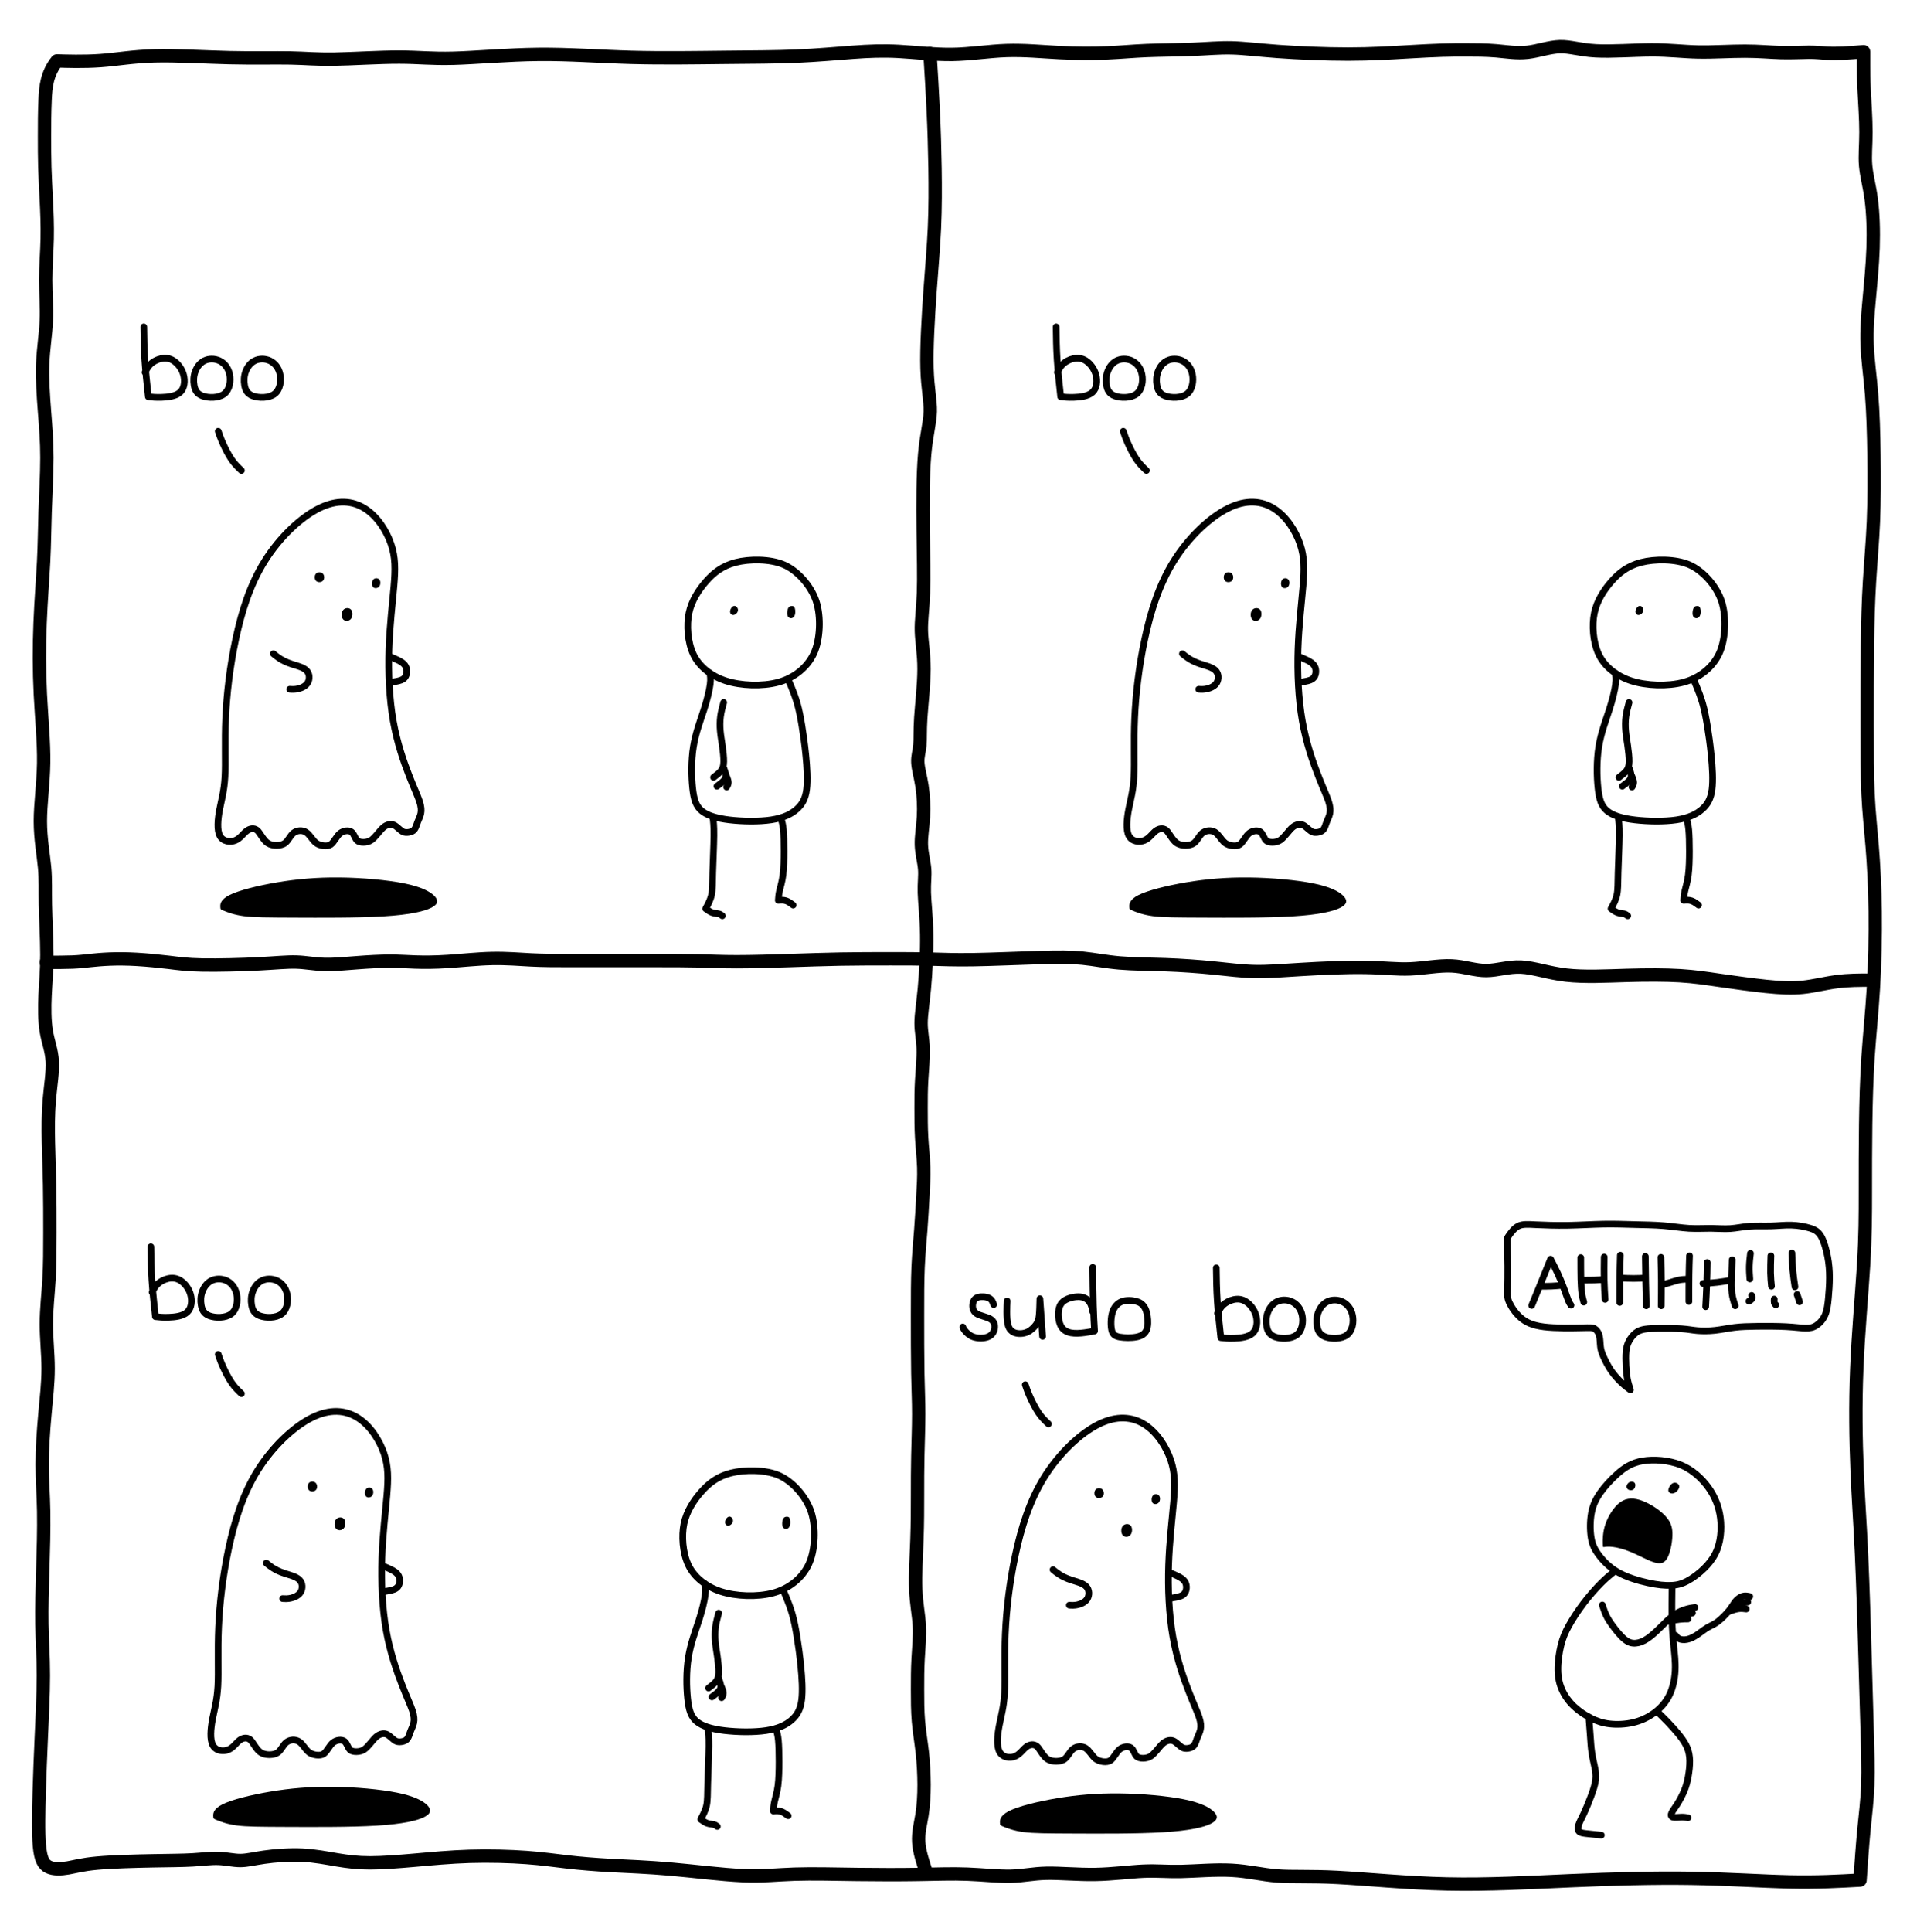 <?xml version="1.0" encoding="UTF-8" standalone="no"?>
<svg
   xmlns:dc="http://purl.org/dc/elements/1.1/"
   xmlns:cc="http://creativecommons.org/ns#"
   xmlns:rdf="http://www.w3.org/1999/02/22-rdf-syntax-ns#"
   xmlns:svg="http://www.w3.org/2000/svg"
   xmlns="http://www.w3.org/2000/svg"
   xmlns:xlink="http://www.w3.org/1999/xlink"
   id="svg8"
   version="1.1"
   viewBox="0 0 142.875 144.462"
   height="144.462mm"
   width="142.875mm">
  <defs
     id="defs2" />
  <g
     style="display:inline"
     id="layer3">
    <rect
       y="0"
       x="0"
       height="144.462"
       width="142.875"
       id="rect961"
       style="color:#000000;clip-rule:nonzero;display:inline;overflow:visible;visibility:visible;opacity:1;isolation:auto;mix-blend-mode:normal;color-interpolation:sRGB;color-interpolation-filters:linearRGB;solid-color:#000000;solid-opacity:1;vector-effect:none;fill:#ffffff;fill-opacity:1;fill-rule:nonzero;stroke:none;stroke-width:0.146px;stroke-linecap:butt;stroke-linejoin:miter;stroke-miterlimit:4;stroke-dasharray:none;stroke-dashoffset:0;stroke-opacity:1;marker:none;marker-start:none;marker-mid:none;marker-end:none;paint-order:markers fill stroke;color-rendering:auto;image-rendering:auto;shape-rendering:auto;text-rendering:auto;enable-background:accumulate" />
    <path
       id="path846"
       d="m 4.265,4.553 c 0.666,0.022 1.999,0.067 3.247,-0.023 1.248,-0.09 2.395,-0.31 4.038,-0.355 1.643,-0.044 3.776,0.089 5.62,0.133 1.843,0.044 3.398,-1.42e-5 4.553,0.022 1.155,0.022 1.91,0.111 3.287,0.089 1.377,-0.022 3.376,-0.156 4.864,-0.152 1.488,0.003 2.377,0.13 4.043,0.086 1.666,-0.044 4.065,-0.267 6.375,-0.289 2.31,-0.022 4.531,0.156 6.93,0.222 2.399,0.066 4.887,0.023 6.997,3.774e-4 2.11,-0.022 3.798,-0.022 5.353,-0.089 1.555,-0.067 2.976,-0.2 4.198,-0.289 1.222,-0.089 2.243,-0.133 3.465,-0.067 1.221,0.067 2.643,0.244 3.999,0.226 1.355,-0.019 2.732,-0.248 4.064,-0.292 1.332,-0.044 2.665,0.089 3.954,0.156 1.288,0.067 2.532,0.067 3.598,0.02 1.066,-0.047 1.866,-0.131 2.932,-0.175 1.066,-0.044 2.355,-0.044 3.465,-0.091 1.11,-0.047 1.955,-0.131 2.888,-0.109 0.933,0.022 1.91,0.156 3.443,0.268 1.532,0.112 3.532,0.199 5.265,0.198 1.733,-6.596e-4 3.156,-0.091 4.312,-0.158 1.155,-0.067 2.044,-0.112 2.732,-0.133 0.688,-0.022 1.175,-0.02 1.819,-0.02 0.643,6.513e-4 1.443,6.513e-4 2.22,0.067 0.777,0.067 1.533,0.2 2.332,0.111 0.8,-0.089 1.644,-0.4 2.421,-0.422 0.777,-0.022 1.488,0.244 2.688,0.311 1.199,0.067 2.888,-0.067 4.198,-0.07 1.311,-0.003 2.332,0.136 3.464,0.158 1.133,0.022 2.421,-0.067 3.509,-0.064 1.088,0.002 1.888,0.087 2.688,0.109 0.8,0.022 1.555,-0.022 2.088,-0.025 0.533,-0.003 0.933,0.047 1.31,0.069 0.377,0.022 0.778,0.022 1.266,-0.002 0.488,-0.024 0.977,-0.065 1.51,-0.109 0,0.311 0,0.622 0,1.066 0,0.444 0,0.933 0.044,1.821 0.044,0.889 0.133,2.132 0.133,3.132 2e-5,1 -0.089,1.755 -0.022,2.51 0.067,0.755 0.289,1.51 0.422,2.532 0.133,1.022 0.178,2.31 0.134,3.618 -0.044,1.308 -0.178,2.645 -0.287,3.823 -0.109,1.177 -0.202,2.288 -0.157,3.42 0.044,1.133 0.222,2.332 0.333,3.687 0.11,1.355 0.156,2.954 0.178,4.575 0.022,1.622 0.022,3.398 -0.042,4.953 -0.065,1.555 -0.202,3.02 -0.291,4.487 -0.089,1.466 -0.133,2.976 -0.155,4.82 -0.022,1.844 -0.022,4.02 -0.022,5.975 0,1.955 0,3.687 0.067,5.109 0.067,1.422 0.2,2.532 0.311,3.909 0.111,1.377 0.2,3.021 0.223,4.842 0.023,1.821 -0.023,3.909 -0.134,5.753 -0.111,1.844 -0.289,3.487 -0.4,5.153 -0.111,1.666 -0.155,3.354 -0.178,5.064 -0.022,1.71 -0.022,3.443 -0.022,5.086 0,1.644 0,3.198 -0.135,5.419 -0.135,2.221 -0.398,5.02 -0.509,7.752 -0.111,2.732 -0.067,5.353 0.024,7.552 0.09,2.199 0.22,3.887 0.331,6.286 0.111,2.399 0.2,5.464 0.267,7.795 0.067,2.332 0.111,3.932 0.155,5.42 0.044,1.488 0.089,2.865 0.047,4.046 -0.042,1.18 -0.18,2.24 -0.29,3.373 -0.11,1.133 -0.201,2.465 -0.29,3.754 -1.599,0.089 -3.198,0.178 -5.264,0.133 -2.066,-0.044 -4.598,-0.222 -7.396,-0.267 -2.799,-0.044 -5.864,0.044 -8.951,0.178 -3.088,0.133 -6.197,0.311 -9.262,0.244 -3.065,-0.067 -6.086,-0.378 -8.218,-0.489 -2.132,-0.111 -3.376,-0.022 -4.504,-0.11 -1.128,-0.087 -2.16,-0.357 -3.404,-0.423 -1.244,-0.067 -2.71,0.067 -3.798,0.089 -1.088,0.022 -1.799,-0.067 -2.799,-0.022 -1,0.044 -2.288,0.222 -3.598,0.244 -1.311,0.022 -2.643,-0.111 -3.665,-0.089 -1.022,0.022 -1.732,0.2 -2.666,0.222 -0.933,0.022 -2.088,-0.111 -3.243,-0.155 -1.155,-0.044 -2.31,-3e-5 -3.665,0.022 -1.355,0.022 -2.91,0.022 -4.553,1e-5 -1.644,-0.022 -3.376,-0.067 -4.731,-0.022 -1.355,0.044 -2.332,0.178 -3.865,0.111 -1.533,-0.067 -3.62,-0.333 -5.375,-0.489 -1.755,-0.155 -3.176,-0.2 -4.42,-0.267 -1.244,-0.067 -2.31,-0.155 -3.287,-0.267 -0.977,-0.111 -1.866,-0.244 -3.087,-0.333 -1.222,-0.089 -2.776,-0.133 -4.244,-0.089 -1.468,0.045 -2.841,0.177 -4.107,0.289 -1.266,0.111 -2.421,0.2 -3.354,0.2 -0.933,1e-5 -1.644,-0.089 -2.443,-0.222 -0.8,-0.133 -1.688,-0.311 -2.643,-0.357 -0.955,-0.046 -2.065,0.046 -2.843,0.157 -0.777,0.111 -1.266,0.244 -1.772,0.246 -0.506,0.001 -1.049,-0.134 -1.623,-0.157 -0.574,-0.023 -1.202,0.067 -1.958,0.111 -0.755,0.044 -1.643,0.044 -2.959,0.068 -1.315,0.024 -3.056,0.071 -4.18,0.175 -1.124,0.103 -1.631,0.262 -2.157,0.354 -0.527,0.092 -1.072,0.117 -1.457,-0.066 -0.385,-0.184 -0.601,-0.563 -0.695,-1.599 -0.094,-1.036 -0.054,-2.602 -0.012,-4.01 0.043,-1.408 0.087,-2.607 0.153,-4.051 0.065,-1.444 0.157,-3.221 0.157,-4.664 -9.2e-6,-1.444 -0.089,-2.599 -0.111,-3.843 -0.022,-1.244 0.022,-2.577 0.067,-4.065 0.045,-1.488 0.088,-3.043 0.066,-4.354 -0.022,-1.31 -0.111,-2.332 -0.111,-3.509 9.9e-6,-1.177 0.089,-2.51 0.2,-3.732 0.111,-1.222 0.244,-2.332 0.244,-3.443 -1.39e-5,-1.11 -0.133,-2.221 -0.133,-3.332 1.77e-5,-1.11 0.133,-2.221 0.2,-3.332 0.067,-1.11 0.067,-2.31 0.067,-3.509 0,-1.199 0,-2.443 -0.022,-3.577 -0.022,-1.134 -0.067,-2.154 -0.089,-3.197 -0.022,-1.044 -0.022,-2.11 0.067,-3.154 0.089,-1.044 0.267,-2.066 0.222,-2.887 C 3.865,78.539 3.598,77.917 3.465,77.118 3.332,76.318 3.332,75.341 3.374,74.43 3.416,73.519 3.509,72.586 3.508,71.387 3.507,70.188 3.421,68.766 3.398,67.655 3.376,66.545 3.421,65.79 3.336,64.856 3.251,63.923 3.021,62.725 3.021,61.414 c 2.25e-5,-1.31 0.222,-2.777 0.247,-4.354 0.024,-1.577 -0.158,-3.354 -0.247,-5.131 -0.089,-1.777 -0.089,-3.598 -0.02,-5.331 0.068,-1.732 0.198,-3.288 0.265,-4.62 0.067,-1.333 0.067,-2.399 0.111,-3.687 0.044,-1.288 0.133,-2.799 0.133,-4.065 -9.6e-6,-1.266 -0.089,-2.288 -0.178,-3.443 -0.089,-1.155 -0.178,-2.443 -0.133,-3.598 0.044,-1.155 0.222,-2.177 0.268,-3.178 0.046,-1.001 -0.046,-2.064 -0.046,-3.085 1.24e-5,-1.022 0.089,-2.044 0.111,-3.065 0.022,-1.022 -0.022,-2.044 -0.067,-2.932 -0.044,-0.888 -0.089,-1.644 -0.111,-2.421 -0.022,-0.777 -0.022,-1.488 -0.022,-2.332 0,-0.844 0,-1.777 0.044,-2.732 0.044,-0.955 0.133,-1.932 0.889,-2.887 z"
       style="display:inline;opacity:1;vector-effect:none;fill:#ffffff;fill-opacity:1;fill-rule:nonzero;stroke:#000000;stroke-width:1;stroke-linecap:round;stroke-linejoin:round;stroke-miterlimit:4;stroke-dasharray:none;stroke-dashoffset:0;stroke-opacity:1;marker:none;paint-order:markers fill stroke"
       transform="translate(-4.5361328e-6,-3.8564452e-6)" />
  </g>
  <g
     style="display:inline"
     transform="translate(-4.5361328e-6,-3.8564453e-6)"
     id="layer2">
    <path
       id="path850"
       d="m 69.566,3.998 c 0.089,1.421 0.178,2.843 0.244,4.264 0.067,1.422 0.111,2.843 0.133,4.309 0.022,1.466 0.022,2.976 -0.042,4.442 -0.065,1.466 -0.202,2.976 -0.334,4.82 -0.132,1.844 -0.268,4.153 -0.223,5.708 0.044,1.555 0.266,2.399 0.244,3.243 -0.022,0.844 -0.289,1.688 -0.422,3.199 -0.133,1.511 -0.133,3.687 -0.111,5.597 0.022,1.91 0.067,3.554 0.022,4.775 -0.044,1.222 -0.178,2.021 -0.155,2.843 0.022,0.822 0.2,1.666 0.197,2.843 -0.003,1.177 -0.175,2.599 -0.242,3.621 -0.067,1.022 -0.022,1.599 -0.067,2.066 -0.044,0.466 -0.178,0.822 -0.155,1.288 0.022,0.467 0.2,1.044 0.311,1.755 0.111,0.711 0.155,1.555 0.111,2.322 -0.044,0.767 -0.178,1.457 -0.155,2.101 0.022,0.644 0.2,1.242 0.244,1.786 0.044,0.543 -0.044,1.032 -0.022,1.787 0.022,0.756 0.155,1.777 0.176,3.109 0.021,1.333 -0.065,2.887 -0.176,4.065 -0.111,1.177 -0.244,1.932 -0.244,2.577 -2.3e-5,0.644 0.133,1.177 0.155,1.89 0.022,0.713 -0.066,1.597 -0.111,2.352 -0.044,0.755 -0.044,1.377 -0.044,2.088 0,0.711 0,1.51 0.044,2.266 0.044,0.755 0.133,1.466 0.155,2.177 0.022,0.711 -0.022,1.421 -0.068,2.221 -0.046,0.8 -0.088,1.599 -0.154,2.465 -0.067,0.866 -0.155,1.755 -0.2,2.776 -0.044,1.022 -0.044,2.177 -0.044,3.598 0,1.422 0,3.109 0.022,4.353 0.022,1.244 0.067,2.043 0.066,3.043 -8.48e-4,1 -0.044,2.11 -0.066,3.132 -0.022,1.022 -0.022,1.91 -0.022,2.91 0,1 0,2.11 -0.044,3.354 -0.044,1.244 -0.133,2.621 -0.089,3.709 0.044,1.088 0.222,1.888 0.267,2.707 0.045,0.82 -0.045,1.668 -0.089,2.468 -0.044,0.8 -0.044,1.555 -0.044,2.31 0,0.755 0,1.599 0.067,2.38 0.067,0.781 0.199,1.529 0.287,2.306 0.088,0.778 0.134,1.666 0.136,2.443 0.001,0.778 -0.046,1.577 -0.157,2.265 -0.111,0.689 -0.289,1.31 -0.244,2.021 0.044,0.711 0.311,1.51 0.577,2.31"
       style="opacity:1;vector-effect:none;fill:none;fill-opacity:1;fill-rule:nonzero;stroke:#000000;stroke-width:1;stroke-linecap:round;stroke-linejoin:round;stroke-miterlimit:4;stroke-dasharray:none;stroke-dashoffset:0;stroke-opacity:1;marker:none;paint-order:markers fill stroke" />
    <path
       id="path854"
       d="m 3.465,71.965 c 0.711,0 1.422,0 1.955,-0.022 0.533,-0.022 0.889,-0.067 1.31,-0.112 0.422,-0.045 0.903,-0.09 1.49,-0.113 0.587,-0.023 1.242,-0.021 2.02,0.024 0.777,0.045 1.666,0.134 2.396,0.222 0.73,0.088 1.314,0.178 2.491,0.2 1.177,0.022 2.954,-0.022 4.243,-0.089 1.288,-0.067 2.088,-0.155 2.799,-0.133 0.711,0.022 1.333,0.156 2.088,0.178 0.755,0.022 1.644,-0.067 2.488,-0.132 0.844,-0.065 1.733,-0.112 2.42,-0.113 0.688,-6.41e-4 1.22,0.043 1.886,0.065 0.666,0.022 1.467,0.023 2.467,-0.043 1,-0.066 2.2,-0.199 3.29,-0.222 1.09,-0.023 2.064,0.065 2.952,0.109 0.888,0.044 1.688,0.046 2.798,0.046 1.11,6.5e-4 2.532,6.5e-4 3.687,6.5e-4 1.155,0 2.044,0 3.021,0 0.977,0 2.044,0 2.976,0.022 0.933,0.022 1.733,0.067 2.887,0.066 1.155,-6.77e-4 2.577,-0.044 3.909,-0.087 1.333,-0.044 2.621,-0.09 3.865,-0.112 1.244,-0.022 2.577,-0.022 3.687,-0.022 1.11,0 2.044,0 2.976,0.023 0.933,0.023 1.777,0.066 3.198,0.044 1.421,-0.021 3.465,-0.112 4.953,-0.156 1.488,-0.044 2.377,-0.044 3.265,0.044 0.888,0.089 1.733,0.267 2.754,0.355 1.022,0.089 2.221,0.089 3.443,0.133 1.221,0.044 2.466,0.133 3.576,0.244 1.11,0.111 2.088,0.244 3.087,0.267 0.999,0.022 2.021,-0.067 3.509,-0.157 1.488,-0.09 3.354,-0.177 4.797,-0.151 1.443,0.025 2.333,0.152 3.35,0.109 1.017,-0.044 2.137,-0.267 3.092,-0.223 0.955,0.044 1.755,0.355 2.596,0.348 0.841,-0.007 1.646,-0.304 2.601,-0.259 0.955,0.044 2.021,0.444 3.376,0.6 1.355,0.155 2.999,0.067 4.531,0.022 1.532,-0.044 2.865,-0.044 3.976,0.022 1.11,0.067 1.955,0.2 3.021,0.355 1.066,0.155 2.355,0.333 3.421,0.444 1.066,0.111 1.91,0.155 2.754,0.067 0.844,-0.089 1.688,-0.311 2.554,-0.422 0.866,-0.111 1.666,-0.111 2.51,-0.111"
       style="opacity:1;vector-effect:none;fill:none;fill-opacity:1;fill-rule:nonzero;stroke:#000000;stroke-width:1;stroke-linecap:round;stroke-linejoin:round;stroke-miterlimit:4;stroke-dasharray:none;stroke-dashoffset:0;stroke-opacity:1;marker:none;paint-order:markers fill stroke" />
    <g
       id="g929">
      <path
         style="opacity:1;vector-effect:none;fill:none;fill-opacity:1;fill-rule:nonzero;stroke:#000000;stroke-width:0.5;stroke-linecap:round;stroke-linejoin:round;stroke-miterlimit:4;stroke-dasharray:none;stroke-dashoffset:0;stroke-opacity:1;marker:none;paint-order:markers fill stroke"
         d="m 16.45,62.508 c -0.233,-0.431 -0.161,-1.236 -0.024,-1.958 0.137,-0.721 0.341,-1.367 0.4,-2.455 0.06,-1.088 -0.024,-2.619 0.054,-4.412 0.078,-1.793 0.316,-3.841 0.755,-5.897 0.439,-2.056 1.067,-4.071 2.171,-5.835 1.104,-1.764 2.665,-3.242 4.034,-3.929 1.369,-0.687 2.541,-0.58 3.471,0.016 0.929,0.596 1.606,1.664 1.941,2.651 0.335,0.987 0.323,1.883 0.215,3.151 -0.108,1.268 -0.311,2.906 -0.371,4.688 -0.06,1.782 0.024,3.707 0.319,5.381 0.295,1.674 0.794,3.076 1.176,4.056 0.382,0.98 0.645,1.53 0.783,1.942 0.138,0.413 0.15,0.698 0.102,0.926 -0.048,0.228 -0.157,0.421 -0.24,0.641 -0.083,0.22 -0.153,0.514 -0.327,0.642 -0.174,0.128 -0.528,0.185 -0.738,0.097 -0.21,-0.088 -0.465,-0.399 -0.691,-0.51 -0.226,-0.111 -0.539,-0.057 -0.808,0.175 -0.269,0.232 -0.58,0.725 -0.901,0.947 -0.32,0.222 -0.876,0.206 -1.055,0.034 -0.179,-0.172 -0.227,-0.507 -0.436,-0.65 -0.209,-0.143 -0.58,-0.096 -0.838,0.104 -0.258,0.2 -0.448,0.661 -0.702,0.841 -0.254,0.18 -0.828,0.1 -1.106,-0.123 -0.278,-0.224 -0.458,-0.618 -0.745,-0.798 -0.287,-0.179 -0.681,-0.143 -0.939,0.06 -0.257,0.203 -0.377,0.574 -0.653,0.769 -0.276,0.195 -0.896,0.224 -1.255,-0.004 -0.359,-0.227 -0.59,-0.804 -0.815,-0.976 -0.225,-0.172 -0.524,-0.136 -0.781,0.061 -0.257,0.197 -0.472,0.556 -0.849,0.706 -0.377,0.15 -0.915,0.09 -1.148,-0.341 z"
         id="path862" />
      <path
         style="opacity:1;vector-effect:none;fill:none;fill-opacity:1;fill-rule:nonzero;stroke:#000000;stroke-width:0.5;stroke-linecap:round;stroke-linejoin:round;stroke-miterlimit:4;stroke-dasharray:none;stroke-dashoffset:0;stroke-opacity:1;marker:none;paint-order:markers fill stroke"
         d="m 20.45,48.887 c 0.144,0.12 0.287,0.239 0.496,0.371 0.209,0.132 0.477,0.271 0.87,0.4 0.393,0.129 0.87,0.234 1.115,0.485 0.245,0.251 0.245,0.645 0.09,0.909 -0.155,0.263 -0.466,0.395 -0.717,0.455 -0.251,0.06 -0.443,0.048 -0.634,0.036"
         id="path866" />
      <path
         style="opacity:1;vector-effect:none;fill:none;fill-opacity:1;fill-rule:nonzero;stroke:#000000;stroke-width:0.5;stroke-linecap:round;stroke-linejoin:round;stroke-miterlimit:4;stroke-dasharray:none;stroke-dashoffset:0;stroke-opacity:1;marker:none;paint-order:markers fill stroke"
         d="m 29.168,49.103 c 0.18,0.072 0.359,0.144 0.58,0.251 0.221,0.108 0.484,0.251 0.604,0.496 0.12,0.245 0.096,0.592 -0.054,0.795 -0.149,0.203 -0.424,0.263 -0.634,0.305 -0.209,0.042 -0.353,0.066 -0.497,0.09"
         id="path870" />
      <path
         style="opacity:1;vector-effect:none;fill:#000000;fill-opacity:1;fill-rule:nonzero;stroke:none;stroke-width:0.5;stroke-linecap:round;stroke-linejoin:round;stroke-miterlimit:4;stroke-dasharray:none;stroke-dashoffset:0;stroke-opacity:1;marker:none;paint-order:markers fill stroke"
         d="m 16.481,67.824 c -0.009,-0.178 -0.025,-0.533 0.676,-0.888 0.702,-0.355 2.123,-0.71 3.586,-0.956 1.463,-0.245 2.968,-0.381 4.669,-0.362 1.701,0.018 3.564,0.187 4.824,0.441 1.26,0.255 1.901,0.594 2.23,0.914 0.33,0.32 0.349,0.621 -0.185,0.9 -0.533,0.278 -1.616,0.533 -3.58,0.652 -1.964,0.119 -4.804,0.102 -6.74,0.094 -1.937,-0.009 -2.968,-0.009 -3.729,-0.11 -0.761,-0.101 -1.252,-0.304 -1.497,-0.406 -0.245,-0.102 -0.245,-0.101 -0.254,-0.279 z"
         id="path874" />
      <path
         style="opacity:1;vector-effect:none;fill:#000000;fill-opacity:1;fill-rule:nonzero;stroke:none;stroke-width:0.5;stroke-linecap:round;stroke-linejoin:round;stroke-miterlimit:4;stroke-dasharray:none;stroke-dashoffset:0;stroke-opacity:1;marker:none;paint-order:markers fill stroke"
         d="m 23.636,42.895 c 0.126,-0.137 0.377,-0.137 0.508,-0.006 0.131,0.131 0.143,0.395 0.018,0.532 -0.125,0.138 -0.389,0.15 -0.52,0.018 -0.132,-0.132 -0.132,-0.407 -0.006,-0.544 z"
         id="path878" />
      <path
         style="opacity:1;vector-effect:none;fill:#000000;fill-opacity:1;fill-rule:nonzero;stroke:none;stroke-width:0.5;stroke-linecap:round;stroke-linejoin:round;stroke-miterlimit:4;stroke-dasharray:none;stroke-dashoffset:0;stroke-opacity:1;marker:none;paint-order:markers fill stroke"
         d="m 25.669,45.616 c 0.15,-0.179 0.449,-0.191 0.592,-0.024 0.143,0.167 0.131,0.514 -0.018,0.694 -0.149,0.18 -0.436,0.191 -0.58,0.024 -0.144,-0.168 -0.144,-0.514 0.006,-0.694 z"
         id="path882" />
      <path
         style="opacity:1;vector-effect:none;fill:#000000;fill-opacity:1;fill-rule:nonzero;stroke:none;stroke-width:0.5;stroke-linecap:round;stroke-linejoin:round;stroke-miterlimit:4;stroke-dasharray:none;stroke-dashoffset:0;stroke-opacity:1;marker:none;paint-order:markers fill stroke"
         d="m 27.924,43.338 c 0.12,-0.137 0.347,-0.125 0.454,0.006 0.108,0.131 0.096,0.383 -0.018,0.52 -0.114,0.137 -0.352,0.162 -0.46,0.03 -0.108,-0.132 -0.096,-0.418 0.024,-0.556 z"
         id="path886" />
    </g>
    <g
       id="g940">
      <path
         style="opacity:1;vector-effect:none;fill:none;fill-opacity:1;fill-rule:nonzero;stroke:#000000;stroke-width:0.5;stroke-linecap:round;stroke-linejoin:round;stroke-miterlimit:4;stroke-dasharray:none;stroke-dashoffset:0;stroke-opacity:1;marker:none;paint-order:markers fill stroke"
         d="m 10.756,24.444 c 0.01,0.803 0.021,1.607 0.077,2.478 0.057,0.871 0.16,1.808 0.263,2.746 0.278,0.031 0.557,0.062 1,0.046 0.443,-0.015 1.051,-0.077 1.38,-0.381 0.33,-0.304 0.381,-0.85 0.252,-1.314 -0.129,-0.464 -0.438,-0.845 -0.752,-1.046 -0.314,-0.201 -0.628,-0.221 -0.935,-0.152 -0.307,0.069 -0.587,0.224 -0.782,0.409 -0.196,0.185 -0.303,0.399 -0.41,0.613"
         id="path894" />
      <path
         style="opacity:1;vector-effect:none;fill:none;fill-opacity:1;fill-rule:nonzero;stroke:#000000;stroke-width:0.5;stroke-linecap:round;stroke-linejoin:round;stroke-miterlimit:4;stroke-dasharray:none;stroke-dashoffset:0;stroke-opacity:1;marker:none;paint-order:markers fill stroke"
         d="m 14.602,27.796 c -0.121,0.333 -0.136,0.681 -0.079,1.011 0.057,0.33 0.185,0.642 0.625,0.803 0.44,0.161 1.192,0.172 1.615,-0.148 0.422,-0.32 0.515,-0.969 0.412,-1.468 -0.103,-0.5 -0.402,-0.85 -0.767,-1.02 -0.366,-0.17 -0.798,-0.16 -1.128,0.005 -0.33,0.165 -0.556,0.484 -0.677,0.818 z"
         id="path915" />
      <use
         x="0"
         y="0"
         xlink:href="#path915"
         id="use919"
         transform="translate(3.771)"
         width="100%"
         height="100%" />
    </g>
    <use
       height="100%"
       width="100%"
       transform="translate(67.999)"
       id="use931"
       xlink:href="#g929"
       y="0"
       x="0" />
    <use
       height="100%"
       width="100%"
       transform="translate(-0.529,67.999)"
       id="use933"
       xlink:href="#g929"
       y="0"
       x="0" />
    <use
       height="100%"
       width="100%"
       transform="translate(58.321,68.494)"
       id="use935"
       xlink:href="#g929"
       y="0"
       x="0" />
    <use
       height="100%"
       width="100%"
       transform="translate(68.247)"
       id="use942"
       xlink:href="#g940"
       y="0"
       x="0" />
    <use
       height="100%"
       width="100%"
       transform="translate(0.529,68.792)"
       id="use944"
       xlink:href="#g940"
       y="0"
       x="0" />
    <path
       style="opacity:1;vector-effect:none;fill:none;fill-opacity:1;fill-rule:nonzero;stroke:#000000;stroke-width:0.5;stroke-linecap:round;stroke-linejoin:round;stroke-miterlimit:4;stroke-dasharray:none;stroke-dashoffset:0;stroke-opacity:1;marker:none;paint-order:markers fill stroke"
       d="m 16.325,32.251 c 0.08,0.237 0.169,0.504 0.335,0.876 0.166,0.373 0.412,0.866 0.657,1.227 0.245,0.361 0.495,0.597 0.741,0.829"
       id="path858-8" />
    <use
       height="100%"
       width="100%"
       transform="translate(67.7)"
       id="use982"
       xlink:href="#path858-8"
       y="0"
       x="0" />
    <use
       height="100%"
       width="100%"
       transform="translate(0,69.033)"
       id="use984"
       xlink:href="#path858-8"
       y="0"
       x="0" />
    <use
       height="100%"
       width="100%"
       transform="translate(60.37,71.298)"
       id="use986"
       xlink:href="#path858-8"
       y="0"
       x="0" />
    <use
       height="100%"
       width="100%"
       transform="translate(80.227,70.365)"
       id="use988"
       xlink:href="#g940"
       y="0"
       x="0" />
    <path
       id="path990"
       d="m 74.334,97.556 c -0.067,-0.19 -0.132,-0.373 -0.351,-0.483 -0.22,-0.11 -0.565,-0.131 -0.803,-0.067 -0.238,0.064 -0.361,0.221 -0.408,0.469 -0.046,0.249 -0.014,0.561 0.271,0.752 0.285,0.19 0.821,0.246 1.101,0.447 0.28,0.201 0.303,0.547 0.219,0.81 -0.084,0.263 -0.274,0.442 -0.571,0.525 -0.296,0.084 -0.699,0.073 -1.001,-0.039 -0.302,-0.112 -0.503,-0.324 -0.615,-0.464 -0.112,-0.14 -0.134,-0.207 -0.156,-0.274"
       style="opacity:1;vector-effect:none;fill:none;fill-opacity:1;fill-rule:nonzero;stroke:#000000;stroke-width:0.5;stroke-linecap:round;stroke-linejoin:round;stroke-miterlimit:4;stroke-dasharray:none;stroke-dashoffset:0;stroke-opacity:1;marker:none;paint-order:markers fill stroke" />
    <path
       id="path994"
       d="m 75.339,97.287 c -0.011,0.246 -0.022,0.491 -0.022,0.816 -4e-6,0.324 0.011,0.726 0.098,1.014 0.087,0.288 0.26,0.472 0.517,0.556 0.257,0.084 0.604,0.073 0.894,-0.05 0.29,-0.123 0.525,-0.358 0.671,-0.559 0.145,-0.201 0.201,-0.369 0.235,-0.687 0.033,-0.318 0.045,-0.788 0.056,-1.257 0.067,0.939 0.134,1.877 0.201,2.816"
       style="opacity:1;vector-effect:none;fill:none;fill-opacity:1;fill-rule:nonzero;stroke:#000000;stroke-width:0.5;stroke-linecap:round;stroke-linejoin:round;stroke-miterlimit:4;stroke-dasharray:none;stroke-dashoffset:0;stroke-opacity:1;marker:none;paint-order:markers fill stroke" />
    <path
       id="path998"
       d="m 81.743,94.773 c 0.011,1.028 0.022,2.056 0.045,2.85 0.022,0.794 0.056,1.353 0.089,1.911 -0.224,0.045 -0.446,0.089 -0.749,0.128 -0.302,0.039 -0.682,0.073 -1.009,0.013 -0.328,-0.06 -0.612,-0.219 -0.774,-0.544 -0.162,-0.324 -0.207,-0.816 -0.145,-1.179 0.062,-0.363 0.229,-0.598 0.537,-0.76 0.307,-0.162 0.754,-0.251 1.09,-0.212 0.335,0.039 0.559,0.207 0.693,0.413 0.134,0.207 0.179,0.453 0.224,0.699"
       style="opacity:1;vector-effect:none;fill:none;fill-opacity:1;fill-rule:nonzero;stroke:#000000;stroke-width:0.5;stroke-linecap:round;stroke-linejoin:round;stroke-miterlimit:4;stroke-dasharray:none;stroke-dashoffset:0;stroke-opacity:1;marker:none;paint-order:markers fill stroke" />
    <path
       id="path1002"
       d="m 83.213,98.142 c 0.129,-0.419 0.386,-0.687 0.702,-0.811 0.316,-0.124 0.768,-0.099 1.064,-0.021 0.296,0.078 0.475,0.212 0.603,0.397 0.128,0.184 0.207,0.419 0.251,0.737 0.045,0.318 0.056,0.721 -0.061,1.006 -0.117,0.285 -0.363,0.453 -0.749,0.531 -0.386,0.078 -0.911,0.067 -1.257,0.006 -0.347,-0.061 -0.534,-0.186 -0.608,-0.521 -0.074,-0.334 -0.074,-0.904 0.055,-1.324 z"
       style="opacity:1;vector-effect:none;fill:none;fill-opacity:1;fill-rule:nonzero;stroke:#000000;stroke-width:0.5;stroke-linecap:round;stroke-linejoin:round;stroke-miterlimit:4;stroke-dasharray:none;stroke-dashoffset:0;stroke-opacity:1;marker:none;paint-order:markers fill stroke" />
    <g
       id="g1051">
      <path
         style="opacity:1;vector-effect:none;fill:none;fill-opacity:1;fill-rule:nonzero;stroke:#000000;stroke-width:0.5;stroke-linecap:round;stroke-linejoin:round;stroke-miterlimit:4;stroke-dasharray:none;stroke-dashoffset:0;stroke-opacity:1;marker:none;paint-order:markers fill stroke"
         d="m 55.038,42.055 c 1.02,-0.262 2.565,-0.268 3.591,0.172 1.026,0.44 2.042,1.584 2.421,2.73 0.379,1.146 0.312,2.872 -0.179,3.917 -0.49,1.044 -1.477,1.831 -2.668,2.148 -1.19,0.318 -2.78,0.257 -3.908,-0.109 -1.128,-0.366 -2.018,-1.097 -2.438,-2.001 -0.42,-0.904 -0.51,-2.166 -0.318,-3.076 0.191,-0.91 0.722,-1.729 1.28,-2.361 0.557,-0.633 1.199,-1.158 2.22,-1.42 z"
         id="path1006" />
      <path
         style="opacity:1;vector-effect:none;fill:none;fill-opacity:1;fill-rule:nonzero;stroke:#000000;stroke-width:0.5;stroke-linecap:round;stroke-linejoin:round;stroke-miterlimit:4;stroke-dasharray:none;stroke-dashoffset:0;stroke-opacity:1;marker:none;paint-order:markers fill stroke"
         d="m 53.095,50.327 c 0.042,0.21 0.084,0.419 0.026,0.86 -0.058,0.441 -0.215,1.112 -0.471,1.902 -0.256,0.79 -0.614,1.706 -0.782,2.756 -0.168,1.049 -0.147,2.234 -0.058,3.079 0.089,0.845 0.246,1.348 0.672,1.705 0.425,0.357 1.117,0.567 2.082,0.682 0.965,0.115 2.203,0.136 3.12,-0.002 0.917,-0.139 1.496,-0.428 1.91,-0.79 0.414,-0.362 0.656,-0.792 0.745,-1.49 0.089,-0.697 0.026,-1.663 -0.058,-2.518 -0.084,-0.855 -0.189,-1.6 -0.294,-2.24 -0.105,-0.64 -0.21,-1.175 -0.351,-1.668 -0.142,-0.493 -0.32,-0.944 -0.441,-1.238 -0.121,-0.294 -0.184,-0.43 -0.246,-0.566"
         id="path1010" />
      <path
         style="opacity:1;vector-effect:none;fill:none;fill-opacity:1;fill-rule:nonzero;stroke:#000000;stroke-width:0.5;stroke-linecap:round;stroke-linejoin:round;stroke-miterlimit:4;stroke-dasharray:none;stroke-dashoffset:0;stroke-opacity:1;marker:none;paint-order:markers fill stroke"
         d="m 54.133,52.53 c -0.094,0.343 -0.189,0.692 -0.236,1.044 -0.047,0.352 -0.047,0.729 -0.016,1.086 0.031,0.357 0.094,0.703 0.153,1.112 0.058,0.409 0.11,0.86 0.104,1.185 -0.005,0.325 -0.068,0.514 -0.205,0.687 -0.136,0.173 -0.346,0.33 -0.556,0.488"
         id="path1014" />
      <path
         style="opacity:1;vector-effect:none;fill:none;fill-opacity:1;fill-rule:nonzero;stroke:#000000;stroke-width:0.5;stroke-linecap:round;stroke-linejoin:round;stroke-miterlimit:4;stroke-dasharray:none;stroke-dashoffset:0;stroke-opacity:1;marker:none;paint-order:markers fill stroke"
         d="m 54.133,57.409 c 0.07,0.19 0.147,0.399 0.158,0.559 0.011,0.161 -0.043,0.29 -0.163,0.422 -0.121,0.131 -0.309,0.267 -0.498,0.404"
         id="path1018" />
      <path
         style="opacity:1;vector-effect:none;fill:none;fill-opacity:1;fill-rule:nonzero;stroke:#000000;stroke-width:0.5;stroke-linecap:round;stroke-linejoin:round;stroke-miterlimit:4;stroke-dasharray:none;stroke-dashoffset:0;stroke-opacity:1;marker:none;paint-order:markers fill stroke"
         d="m 54.354,58.069 c 0.063,0.157 0.126,0.315 0.126,0.446 9.3e-5,0.131 -0.063,0.236 -0.126,0.341"
         id="path1022" />
      <path
         style="opacity:1;vector-effect:none;fill:none;fill-opacity:1;fill-rule:nonzero;stroke:#000000;stroke-width:0.5;stroke-linecap:round;stroke-linejoin:round;stroke-miterlimit:4;stroke-dasharray:none;stroke-dashoffset:0;stroke-opacity:1;marker:none;paint-order:markers fill stroke"
         d="m 53.322,61.096 c 0.044,0.311 0.089,0.623 0.082,1.38 -0.007,0.757 -0.067,1.958 -0.089,2.782 -0.022,0.824 -0.007,1.268 -0.089,1.654 -0.082,0.386 -0.26,0.712 -0.438,1.039 0.163,0.119 0.326,0.237 0.497,0.297 0.171,0.059 0.349,0.059 0.475,0.089 0.126,0.03 0.2,0.089 0.274,0.148"
         id="path1026" />
      <path
         style="opacity:1;vector-effect:none;fill:none;fill-opacity:1;fill-rule:nonzero;stroke:#000000;stroke-width:0.5;stroke-linecap:round;stroke-linejoin:round;stroke-miterlimit:4;stroke-dasharray:none;stroke-dashoffset:0;stroke-opacity:1;marker:none;paint-order:markers fill stroke"
         d="m 58.441,61.274 c 0.059,0.193 0.119,0.386 0.156,0.772 0.037,0.386 0.052,0.964 0.052,1.587 3e-6,0.623 -0.015,1.291 -0.081,1.8 -0.066,0.51 -0.186,0.87 -0.253,1.167 -0.067,0.297 -0.081,0.505 -0.096,0.727 0.193,-0.015 0.386,-0.03 0.576,0.033 0.19,0.063 0.359,0.189 0.537,0.323"
         id="path1030" />
      <path
         style="opacity:1;vector-effect:none;fill:#000000;fill-opacity:1;fill-rule:nonzero;stroke:none;stroke-width:0.5;stroke-linecap:round;stroke-linejoin:round;stroke-miterlimit:4;stroke-dasharray:none;stroke-dashoffset:0;stroke-opacity:1;marker:none;paint-order:markers fill stroke"
         d="m 54.925,45.31 c 0.148,-0.015 0.297,0.163 0.278,0.337 -0.018,0.174 -0.189,0.33 -0.341,0.341 -0.152,0.011 -0.264,-0.115 -0.249,-0.286 0.015,-0.171 0.163,-0.378 0.312,-0.393 z"
         id="path1034" />
      <path
         style="opacity:1;vector-effect:none;fill:#000000;fill-opacity:1;fill-rule:nonzero;stroke:none;stroke-width:0.5;stroke-linecap:round;stroke-linejoin:round;stroke-miterlimit:4;stroke-dasharray:none;stroke-dashoffset:0;stroke-opacity:1;marker:none;paint-order:markers fill stroke"
         d="m 58.955,45.476 c 0.066,-0.13 0.164,-0.152 0.262,-0.157 0.098,-0.005 0.195,0.008 0.244,0.177 0.049,0.169 0.051,0.469 -0.076,0.628 -0.127,0.159 -0.349,0.134 -0.447,-0.024 -0.098,-0.158 -0.049,-0.495 0.018,-0.625 z"
         id="path1038" />
    </g>
    <use
       height="100%"
       width="100%"
       transform="translate(67.726)"
       id="use1053"
       xlink:href="#g1051"
       y="0"
       x="0" />
    <use
       height="100%"
       width="100%"
       transform="translate(-0.374,68.1)"
       id="use1055"
       xlink:href="#g1051"
       y="0"
       x="0" />
    <path
       id="path1057"
       d="m 119.895,115.426 c -0.005,-0.273 -0.016,-0.819 0.193,-1.439 0.209,-0.621 0.637,-1.316 1.124,-1.659 0.487,-0.342 1.033,-0.332 1.659,-0.091 0.626,0.241 1.319,0.703 1.733,1.161 0.414,0.458 0.519,0.878 0.498,1.456 -0.021,0.578 -0.171,1.305 -0.401,1.691 -0.23,0.386 -0.54,0.428 -1.012,0.273 -0.471,-0.155 -1.102,-0.508 -1.658,-0.743 -0.556,-0.235 -1.038,-0.353 -1.38,-0.396 -0.342,-0.043 -0.546,-0.011 -0.647,0.005 -0.102,0.016 -0.102,0.016 -0.107,-0.257 z"
       style="opacity:1;vector-effect:none;fill:#000000;fill-opacity:1;fill-rule:nonzero;stroke:none;stroke-width:0.5;stroke-linecap:round;stroke-linejoin:round;stroke-miterlimit:4;stroke-dasharray:none;stroke-dashoffset:0;stroke-opacity:1;marker:none;paint-order:markers fill stroke" />
    <path
       id="path1061"
       d="m 125.203,110.884 c 0.177,-0.043 0.391,0.075 0.412,0.246 0.021,0.171 -0.15,0.396 -0.316,0.492 -0.166,0.097 -0.326,0.064 -0.417,-0.005 -0.091,-0.07 -0.112,-0.177 -0.053,-0.332 0.059,-0.155 0.198,-0.359 0.375,-0.401 z"
       style="opacity:1;vector-effect:none;fill:#000000;fill-opacity:1;fill-rule:nonzero;stroke:none;stroke-width:0.5;stroke-linecap:round;stroke-linejoin:round;stroke-miterlimit:4;stroke-dasharray:none;stroke-dashoffset:0;stroke-opacity:1;marker:none;paint-order:markers fill stroke" />
    <path
       id="path1065"
       d="m 121.95,110.809 c 0.134,-0.043 0.294,1.6e-4 0.353,0.123 0.059,0.123 0.016,0.326 -0.091,0.428 -0.107,0.102 -0.278,0.102 -0.391,0.043 -0.113,-0.059 -0.166,-0.177 -0.139,-0.3 0.027,-0.123 0.134,-0.252 0.268,-0.294 z"
       style="opacity:1;vector-effect:none;fill:#000000;fill-opacity:1;fill-rule:nonzero;stroke:none;stroke-width:0.5;stroke-linecap:round;stroke-linejoin:round;stroke-miterlimit:4;stroke-dasharray:none;stroke-dashoffset:0;stroke-opacity:1;marker:none;paint-order:markers fill stroke" />
    <path
       id="path1069"
       d="m 122.881,109.247 c 0.824,-0.14 1.94,-0.057 2.821,0.289 0.882,0.347 1.621,1.043 2.1,1.712 0.478,0.668 0.781,1.421 0.887,2.26 0.106,0.838 0.035,1.86 -0.383,2.682 -0.418,0.822 -1.203,1.48 -1.776,1.85 -0.573,0.37 -0.979,0.484 -1.471,0.511 -0.492,0.027 -1.076,-0.032 -1.794,-0.19 -0.718,-0.157 -1.578,-0.415 -2.236,-0.79 -0.658,-0.375 -1.118,-0.867 -1.434,-1.29 -0.316,-0.423 -0.487,-0.776 -0.572,-1.306 -0.086,-0.53 -0.086,-1.236 0.021,-1.819 0.107,-0.583 0.323,-1.048 0.665,-1.533 0.341,-0.484 0.815,-1.001 1.315,-1.438 0.5,-0.437 1.032,-0.8 1.856,-0.94 z"
       style="opacity:1;vector-effect:none;fill:none;fill-opacity:1;fill-rule:nonzero;stroke:#000000;stroke-width:0.5;stroke-linecap:round;stroke-linejoin:round;stroke-miterlimit:4;stroke-dasharray:none;stroke-dashoffset:0;stroke-opacity:1;marker:none;paint-order:markers fill stroke" />
    <path
       id="path1090"
       d="m 120.791,117.487 c -0.304,0.243 -0.621,0.497 -1.018,0.894 -0.398,0.398 -0.882,0.944 -1.316,1.515 -0.435,0.571 -0.82,1.167 -1.099,1.67 -0.28,0.503 -0.453,0.913 -0.59,1.466 -0.137,0.553 -0.236,1.248 -0.228,1.844 0.008,0.596 0.117,1.068 0.322,1.516 0.205,0.447 0.503,0.857 0.876,1.211 0.373,0.354 0.82,0.652 1.259,0.875 0.439,0.223 0.878,0.373 1.412,0.435 0.534,0.062 1.168,0.037 1.751,-0.099 0.584,-0.137 1.118,-0.385 1.583,-0.727 0.466,-0.341 0.863,-0.776 1.13,-1.323 0.267,-0.546 0.404,-1.205 0.435,-1.838 0.031,-0.633 -0.043,-1.242 -0.105,-1.838 -0.062,-0.596 -0.112,-1.205 -0.131,-1.956 -0.019,-0.751 -0.006,-1.658 0.006,-2.564"
       style="opacity:1;vector-effect:none;fill:none;fill-opacity:1;fill-rule:nonzero;stroke:#000000;stroke-width:0.5;stroke-linecap:round;stroke-linejoin:round;stroke-miterlimit:4;stroke-dasharray:none;stroke-dashoffset:0;stroke-opacity:1;marker:none;paint-order:markers fill stroke" />
    <path
       id="path1094"
       d="m 119.86,120.021 c 0.087,0.261 0.174,0.521 0.283,0.759 0.109,0.238 0.251,0.47 0.493,0.799 0.242,0.329 0.59,0.764 0.894,1.012 0.304,0.248 0.565,0.311 0.838,0.286 0.273,-0.025 0.559,-0.137 0.863,-0.342 0.304,-0.205 0.627,-0.503 0.959,-0.829 0.332,-0.326 0.686,-0.693 1.028,-0.935 0.341,-0.242 0.677,-0.366 0.938,-0.441 0.261,-0.074 0.447,-0.099 0.633,-0.124"
       style="opacity:1;vector-effect:none;fill:none;fill-opacity:1;fill-rule:nonzero;stroke:#000000;stroke-width:0.5;stroke-linecap:round;stroke-linejoin:round;stroke-miterlimit:4;stroke-dasharray:none;stroke-dashoffset:0;stroke-opacity:1;marker:none;paint-order:markers fill stroke" />
    <path
       id="path1098"
       d="m 125.113,120.99 c 0.336,-0.087 0.671,-0.174 0.919,-0.236 0.248,-0.062 0.41,-0.099 0.571,-0.137"
       style="opacity:1;vector-effect:none;fill:none;fill-opacity:1;fill-rule:nonzero;stroke:#000000;stroke-width:0.5;stroke-linecap:round;stroke-linejoin:round;stroke-miterlimit:4;stroke-dasharray:none;stroke-dashoffset:0;stroke-opacity:1;marker:none;paint-order:markers fill stroke" />
    <path
       id="path1102"
       d="m 124.704,121.251 c 0.336,-0.062 0.671,-0.124 0.938,-0.155 0.267,-0.031 0.441,-0.031 0.627,-0.031"
       style="opacity:1;vector-effect:none;fill:none;fill-opacity:1;fill-rule:nonzero;stroke:#000000;stroke-width:0.5;stroke-linecap:round;stroke-linejoin:round;stroke-miterlimit:4;stroke-dasharray:none;stroke-dashoffset:0;stroke-opacity:1;marker:none;paint-order:markers fill stroke" />
    <path
       id="path1106"
       d="m 125.337,122.294 c 0.08,0.107 0.149,0.199 0.285,0.261 0.136,0.062 0.336,0.087 0.56,0.044 0.223,-0.043 0.472,-0.155 0.742,-0.332 0.27,-0.176 0.55,-0.408 0.796,-0.556 0.247,-0.148 0.461,-0.212 0.747,-0.423 0.285,-0.211 0.646,-0.572 0.876,-0.857 0.23,-0.286 0.329,-0.497 0.478,-0.677 0.149,-0.18 0.348,-0.329 0.534,-0.385 0.186,-0.056 0.36,-0.018 0.534,0.019"
       style="opacity:1;vector-effect:none;fill:none;fill-opacity:1;fill-rule:nonzero;stroke:#000000;stroke-width:0.5;stroke-linecap:round;stroke-linejoin:round;stroke-miterlimit:4;stroke-dasharray:none;stroke-dashoffset:0;stroke-opacity:1;marker:none;paint-order:markers fill stroke" />
    <path
       id="path1110"
       d="m 129.659,120.282 c 0.211,-0.149 0.423,-0.298 0.603,-0.379 0.18,-0.081 0.329,-0.093 0.478,-0.105"
       style="opacity:1;vector-effect:none;fill:none;fill-opacity:1;fill-rule:nonzero;stroke:#000000;stroke-width:0.5;stroke-linecap:round;stroke-linejoin:round;stroke-miterlimit:4;stroke-dasharray:none;stroke-dashoffset:0;stroke-opacity:1;marker:none;paint-order:markers fill stroke" />
    <path
       id="path1114"
       d="m 129.324,120.505 c 0.26,-0.091 0.497,-0.174 0.715,-0.205 0.218,-0.031 0.403,-0.006 0.589,0.019"
       style="opacity:1;vector-effect:none;fill:none;fill-opacity:1;fill-rule:nonzero;stroke:#000000;stroke-width:0.5;stroke-linecap:round;stroke-linejoin:round;stroke-miterlimit:4;stroke-dasharray:none;stroke-dashoffset:0;stroke-opacity:1;marker:none;paint-order:markers fill stroke" />
    <path
       id="path1118"
       d="m 118.854,128.404 c 0.037,0.472 0.074,0.944 0.106,1.391 0.031,0.448 0.056,0.869 0.112,1.255 0.056,0.387 0.142,0.731 0.212,1.066 0.069,0.335 0.117,0.633 0.074,0.992 -0.043,0.358 -0.181,0.772 -0.342,1.207 -0.162,0.435 -0.348,0.894 -0.524,1.271 -0.177,0.377 -0.333,0.653 -0.407,0.883 -0.075,0.23 -0.062,0.404 0.05,0.503 0.112,0.1 0.323,0.124 0.615,0.155 0.292,0.031 0.665,0.068 1.037,0.106"
       style="opacity:1;vector-effect:none;fill:none;fill-opacity:1;fill-rule:nonzero;stroke:#000000;stroke-width:0.5;stroke-linecap:round;stroke-linejoin:round;stroke-miterlimit:4;stroke-dasharray:none;stroke-dashoffset:0;stroke-opacity:1;marker:none;paint-order:markers fill stroke" />
    <path
       id="path1122"
       d="m 123.958,127.994 c 0.242,0.23 0.497,0.472 0.789,0.776 0.292,0.304 0.627,0.677 0.888,1.006 0.261,0.329 0.447,0.615 0.57,0.907 0.123,0.292 0.187,0.614 0.194,0.987 0.006,0.373 -0.043,0.807 -0.113,1.192 -0.07,0.385 -0.154,0.696 -0.297,1.044 -0.143,0.348 -0.341,0.72 -0.524,1.009 -0.183,0.289 -0.339,0.481 -0.414,0.642 -0.075,0.161 -0.062,0.286 0.08,0.33 0.142,0.044 0.417,0.006 0.627,-1.3e-4 0.21,-0.006 0.361,0.019 0.51,0.044"
       style="opacity:1;vector-effect:none;fill:none;fill-opacity:1;fill-rule:nonzero;stroke:#000000;stroke-width:0.5;stroke-linecap:round;stroke-linejoin:round;stroke-miterlimit:4;stroke-dasharray:none;stroke-dashoffset:0;stroke-opacity:1;marker:none;paint-order:markers fill stroke" />
    <path
       id="path1126"
       d="m 112.878,92.386 c 0.125,-0.179 0.376,-0.536 0.695,-0.699 0.319,-0.163 0.707,-0.133 1.33,-0.102 0.623,0.03 1.481,0.061 2.378,0.046 0.897,-0.015 1.831,-0.076 2.678,-0.091 0.847,-0.015 1.607,0.015 2.348,0.034 0.741,0.019 1.463,0.027 2.142,0.084 0.68,0.057 1.318,0.163 1.903,0.198 0.585,0.034 1.117,-0.004 1.622,-2.1e-5 0.505,0.004 0.984,0.049 1.451,0.019 0.467,-0.03 0.923,-0.137 1.44,-0.175 0.516,-0.038 1.094,-0.007 1.63,-0.023 0.535,-0.016 1.014,-0.076 1.512,-0.06 0.497,0.015 1.007,0.106 1.388,0.225 0.381,0.119 0.629,0.261 0.838,0.629 0.209,0.368 0.376,0.961 0.479,1.504 0.103,0.543 0.141,1.037 0.141,1.554 1e-5,0.517 -0.038,1.056 -0.083,1.538 -0.045,0.483 -0.099,0.923 -0.251,1.272 -0.152,0.35 -0.402,0.615 -0.645,0.775 -0.242,0.159 -0.479,0.213 -0.825,0.205 -0.346,-0.008 -0.801,-0.076 -1.447,-0.11 -0.646,-0.034 -1.481,-0.034 -2.158,-0.027 -0.676,0.008 -1.193,0.023 -1.694,0.084 -0.501,0.061 -0.988,0.167 -1.463,0.22 -0.475,0.053 -0.938,0.053 -1.322,0.019 -0.384,-0.034 -0.688,-0.103 -1.178,-0.137 -0.491,-0.034 -1.15,-0.034 -1.64,-0.03 -0.49,0.004 -0.802,0.011 -1.075,0.054 -0.273,0.043 -0.494,0.117 -0.699,0.272 -0.205,0.156 -0.387,0.391 -0.512,0.619 -0.124,0.228 -0.195,0.463 -0.225,0.779 -0.03,0.316 -0.023,0.718 -0.004,1.082 0.019,0.365 0.049,0.691 0.105,0.98 0.056,0.289 0.142,0.554 0.225,0.813 -0.205,-0.152 -0.41,-0.304 -0.657,-0.536 -0.247,-0.232 -0.536,-0.543 -0.775,-0.889 -0.239,-0.346 -0.429,-0.726 -0.562,-1.018 -0.133,-0.292 -0.209,-0.498 -0.243,-0.771 -0.034,-0.273 -0.027,-0.6 -0.095,-0.855 -0.068,-0.254 -0.213,-0.429 -0.357,-0.513 -0.144,-0.084 -0.289,-0.076 -0.977,-0.061 -0.689,0.015 -1.917,0.038 -2.784,-0.068 -0.866,-0.106 -1.368,-0.342 -1.77,-0.695 -0.403,-0.353 -0.707,-0.824 -0.851,-1.151 -0.145,-0.327 -0.129,-0.524 -0.117,-0.972 0.011,-0.448 0.019,-1.171 0.015,-1.732 -0.004,-0.562 -0.019,-0.973 -0.027,-1.299 -0.008,-0.327 -0.008,-0.57 -0.008,-0.691 -1e-5,-0.121 -1e-5,-0.121 0.125,-0.3 z"
       style="opacity:1;vector-effect:none;fill:none;fill-opacity:1;fill-rule:nonzero;stroke:#000000;stroke-width:0.5;stroke-linecap:round;stroke-linejoin:round;stroke-miterlimit:4;stroke-dasharray:none;stroke-dashoffset:0;stroke-opacity:1;marker:none;paint-order:markers fill stroke" />
    <path
       id="path1130"
       d="m 114.576,97.625 c 0.167,-0.403 0.334,-0.806 0.569,-1.379 0.234,-0.574 0.541,-1.333 0.845,-2.085 0.182,0.349 0.365,0.699 0.532,1.06 0.167,0.361 0.319,0.733 0.452,1.09 0.133,0.357 0.247,0.699 0.334,0.912 0.087,0.213 0.148,0.296 0.209,0.38"
       style="opacity:1;vector-effect:none;fill:none;fill-opacity:1;fill-rule:nonzero;stroke:#000000;stroke-width:0.5;stroke-linecap:round;stroke-linejoin:round;stroke-miterlimit:4;stroke-dasharray:none;stroke-dashoffset:0;stroke-opacity:1;marker:none;paint-order:markers fill stroke" />
    <path
       id="path1134"
       d="m 115.305,96.189 c 0.251,0 0.502,0 0.76,-0.012 0.258,-0.012 0.509,-0.034 0.767,-0.057"
       style="opacity:1;vector-effect:none;fill:none;fill-opacity:1;fill-rule:nonzero;stroke:#000000;stroke-width:0.5;stroke-linecap:round;stroke-linejoin:round;stroke-miterlimit:4;stroke-dasharray:none;stroke-dashoffset:0;stroke-opacity:1;marker:none;paint-order:markers fill stroke" />
    <path
       id="path1138"
       d="m 118.246,94.046 c 0,0.577 0,1.155 0.011,1.614 0.011,0.46 0.034,0.801 0.072,1.067 0.038,0.266 0.091,0.456 0.144,0.646"
       style="opacity:1;vector-effect:none;fill:none;fill-opacity:1;fill-rule:nonzero;stroke:#000000;stroke-width:0.5;stroke-linecap:round;stroke-linejoin:round;stroke-miterlimit:4;stroke-dasharray:none;stroke-dashoffset:0;stroke-opacity:1;marker:none;paint-order:markers fill stroke" />
    <path
       id="path1142"
       d="m 120.001,94.001 c -0.008,0.585 -0.015,1.17 -0.004,1.698 0.011,0.528 0.042,0.999 0.072,1.47"
       style="opacity:1;vector-effect:none;fill:none;fill-opacity:1;fill-rule:nonzero;stroke:#000000;stroke-width:0.5;stroke-linecap:round;stroke-linejoin:round;stroke-miterlimit:4;stroke-dasharray:none;stroke-dashoffset:0;stroke-opacity:1;marker:none;paint-order:markers fill stroke" />
    <path
       id="path1146"
       d="m 118.451,95.733 c 0.274,0 0.547,0 0.794,-0.008 0.247,-0.008 0.467,-0.023 0.687,-0.038"
       style="opacity:1;vector-effect:none;fill:none;fill-opacity:1;fill-rule:nonzero;stroke:#000000;stroke-width:0.5;stroke-linecap:round;stroke-linejoin:round;stroke-miterlimit:4;stroke-dasharray:none;stroke-dashoffset:0;stroke-opacity:1;marker:none;paint-order:markers fill stroke" />
    <path
       id="path1150"
       d="m 121.209,93.864 c -0.015,0.509 -0.03,1.018 -0.038,1.603 -0.008,0.585 -0.008,1.261 -0.008,1.93"
       style="opacity:1;vector-effect:none;fill:none;fill-opacity:1;fill-rule:nonzero;stroke:#000000;stroke-width:0.5;stroke-linecap:round;stroke-linejoin:round;stroke-miterlimit:4;stroke-dasharray:none;stroke-dashoffset:0;stroke-opacity:1;marker:none;paint-order:markers fill stroke" />
    <path
       id="path1154"
       d="m 121.254,95.573 c 0.312,0.015 0.638,0.03 0.942,0.03 0.304,-7e-6 0.593,-0.015 0.881,-0.03"
       style="opacity:1;vector-effect:none;fill:none;fill-opacity:1;fill-rule:nonzero;stroke:#000000;stroke-width:0.5;stroke-linecap:round;stroke-linejoin:round;stroke-miterlimit:4;stroke-dasharray:none;stroke-dashoffset:0;stroke-opacity:1;marker:none;paint-order:markers fill stroke" />
    <path
       id="path1158"
       d="m 123.077,93.955 c 0.008,0.676 0.015,1.352 0.027,1.968 0.011,0.615 0.027,1.17 0.042,1.725"
       style="opacity:1;vector-effect:none;fill:none;fill-opacity:1;fill-rule:nonzero;stroke:#000000;stroke-width:0.5;stroke-linecap:round;stroke-linejoin:round;stroke-miterlimit:4;stroke-dasharray:none;stroke-dashoffset:0;stroke-opacity:1;marker:none;paint-order:markers fill stroke" />
    <path
       id="path1162"
       d="m 124.24,94.024 c 0.015,0.577 0.03,1.155 0.034,1.759 0.004,0.604 -0.004,1.234 -0.011,1.865"
       style="opacity:1;vector-effect:none;fill:none;fill-opacity:1;fill-rule:nonzero;stroke:#000000;stroke-width:0.5;stroke-linecap:round;stroke-linejoin:round;stroke-miterlimit:4;stroke-dasharray:none;stroke-dashoffset:0;stroke-opacity:1;marker:none;paint-order:markers fill stroke" />
    <path
       id="path1166"
       d="m 124.354,96.075 c 0.169,-0.046 0.335,-0.091 0.555,-0.16 0.22,-0.068 0.494,-0.16 0.733,-0.205 0.239,-0.046 0.445,-0.046 0.649,-0.046"
       style="opacity:1;vector-effect:none;fill:none;fill-opacity:1;fill-rule:nonzero;stroke:#000000;stroke-width:0.5;stroke-linecap:round;stroke-linejoin:round;stroke-miterlimit:4;stroke-dasharray:none;stroke-dashoffset:0;stroke-opacity:1;marker:none;paint-order:markers fill stroke" />
    <path
       id="path1170"
       d="m 126.382,93.91 c -0.015,0.425 -0.03,0.851 -0.038,1.421 -0.008,0.57 -0.008,1.284 -0.008,1.998"
       style="opacity:1;vector-effect:none;fill:none;fill-opacity:1;fill-rule:nonzero;stroke:#000000;stroke-width:0.5;stroke-linecap:round;stroke-linejoin:round;stroke-miterlimit:4;stroke-dasharray:none;stroke-dashoffset:0;stroke-opacity:1;marker:none;paint-order:markers fill stroke" />
    <path
       id="path1174"
       d="m 127.704,94.411 c -0.008,0.524 -0.015,1.048 -0.034,1.595 -0.019,0.547 -0.05,1.132 -0.08,1.71"
       style="opacity:1;vector-effect:none;fill:none;fill-opacity:1;fill-rule:nonzero;stroke:#000000;stroke-width:0.5;stroke-linecap:round;stroke-linejoin:round;stroke-miterlimit:4;stroke-dasharray:none;stroke-dashoffset:0;stroke-opacity:1;marker:none;paint-order:markers fill stroke" />
    <path
       id="path1178"
       d="m 127.385,95.984 c 0.35,-0.022 0.714,-0.046 1.071,-0.088 0.357,-0.042 0.699,-0.102 1.048,-0.163"
       style="opacity:1;vector-effect:none;fill:none;fill-opacity:1;fill-rule:nonzero;stroke:#000000;stroke-width:0.5;stroke-linecap:round;stroke-linejoin:round;stroke-miterlimit:4;stroke-dasharray:none;stroke-dashoffset:0;stroke-opacity:1;marker:none;paint-order:markers fill stroke" />
    <path
       id="path1182"
       d="m 129.573,94.206 c -0.015,0.433 -0.03,0.851 -0.042,1.28 -0.011,0.429 -0.019,0.862 0.027,1.223 0.046,0.361 0.144,0.65 0.243,0.938"
       style="opacity:1;vector-effect:none;fill:none;fill-opacity:1;fill-rule:nonzero;stroke:#000000;stroke-width:0.5;stroke-linecap:round;stroke-linejoin:round;stroke-miterlimit:4;stroke-dasharray:none;stroke-dashoffset:0;stroke-opacity:1;marker:none;paint-order:markers fill stroke" />
    <path
       id="path1186"
       d="m 130.941,93.727 c -0.038,0.326 -0.076,0.653 -0.084,0.972 -0.008,0.319 0.015,0.63 0.038,0.942"
       style="opacity:1;vector-effect:none;fill:none;fill-opacity:1;fill-rule:nonzero;stroke:#000000;stroke-width:0.5;stroke-linecap:round;stroke-linejoin:round;stroke-miterlimit:4;stroke-dasharray:none;stroke-dashoffset:0;stroke-opacity:1;marker:none;paint-order:markers fill stroke" />
    <path
       id="path1190"
       d="m 132.468,93.91 c -0.015,0.448 -0.03,0.896 -0.023,1.276 0.008,0.38 0.038,0.691 0.068,1.003"
       style="opacity:1;vector-effect:none;fill:none;fill-opacity:1;fill-rule:nonzero;stroke:#000000;stroke-width:0.5;stroke-linecap:round;stroke-linejoin:round;stroke-miterlimit:4;stroke-dasharray:none;stroke-dashoffset:0;stroke-opacity:1;marker:none;paint-order:markers fill stroke" />
    <path
       id="path1194"
       d="m 134.04,93.704 c 0.015,0.425 0.03,0.851 0.068,1.272 0.038,0.422 0.099,0.839 0.16,1.257"
       style="opacity:1;vector-effect:none;fill:none;fill-opacity:1;fill-rule:nonzero;stroke:#000000;stroke-width:0.5;stroke-linecap:round;stroke-linejoin:round;stroke-miterlimit:4;stroke-dasharray:none;stroke-dashoffset:0;stroke-opacity:1;marker:none;paint-order:markers fill stroke" />
    <path
       id="path1198"
       d="m 134.428,96.804 c 0.061,0.182 0.121,0.365 0.182,0.547"
       style="opacity:1;vector-effect:none;fill:none;fill-opacity:1;fill-rule:nonzero;stroke:#000000;stroke-width:0.5;stroke-linecap:round;stroke-linejoin:round;stroke-miterlimit:4;stroke-dasharray:none;stroke-dashoffset:0;stroke-opacity:1;marker:none;paint-order:markers fill stroke" />
    <path
       id="path1202"
       d="m 132.719,97.146 c -0.008,0.098 -0.015,0.197 0.002,0.268 0.017,0.07 0.066,0.12 0.112,0.165"
       style="opacity:1;vector-effect:none;fill:none;fill-opacity:1;fill-rule:nonzero;stroke:#000000;stroke-width:0.5;stroke-linecap:round;stroke-linejoin:round;stroke-miterlimit:4;stroke-dasharray:none;stroke-dashoffset:0;stroke-opacity:1;marker:none;paint-order:markers fill stroke" />
    <path
       id="path1206"
       d="m 131.032,96.873 c 0.023,0.091 0.046,0.182 0.011,0.254 -0.034,0.072 -0.125,0.125 -0.217,0.179"
       style="opacity:1;vector-effect:none;fill:none;fill-opacity:1;fill-rule:nonzero;stroke:#000000;stroke-width:0.5;stroke-linecap:round;stroke-linejoin:round;stroke-miterlimit:4;stroke-dasharray:none;stroke-dashoffset:0;stroke-opacity:1;marker:none;paint-order:markers fill stroke" />
  </g>
</svg>
